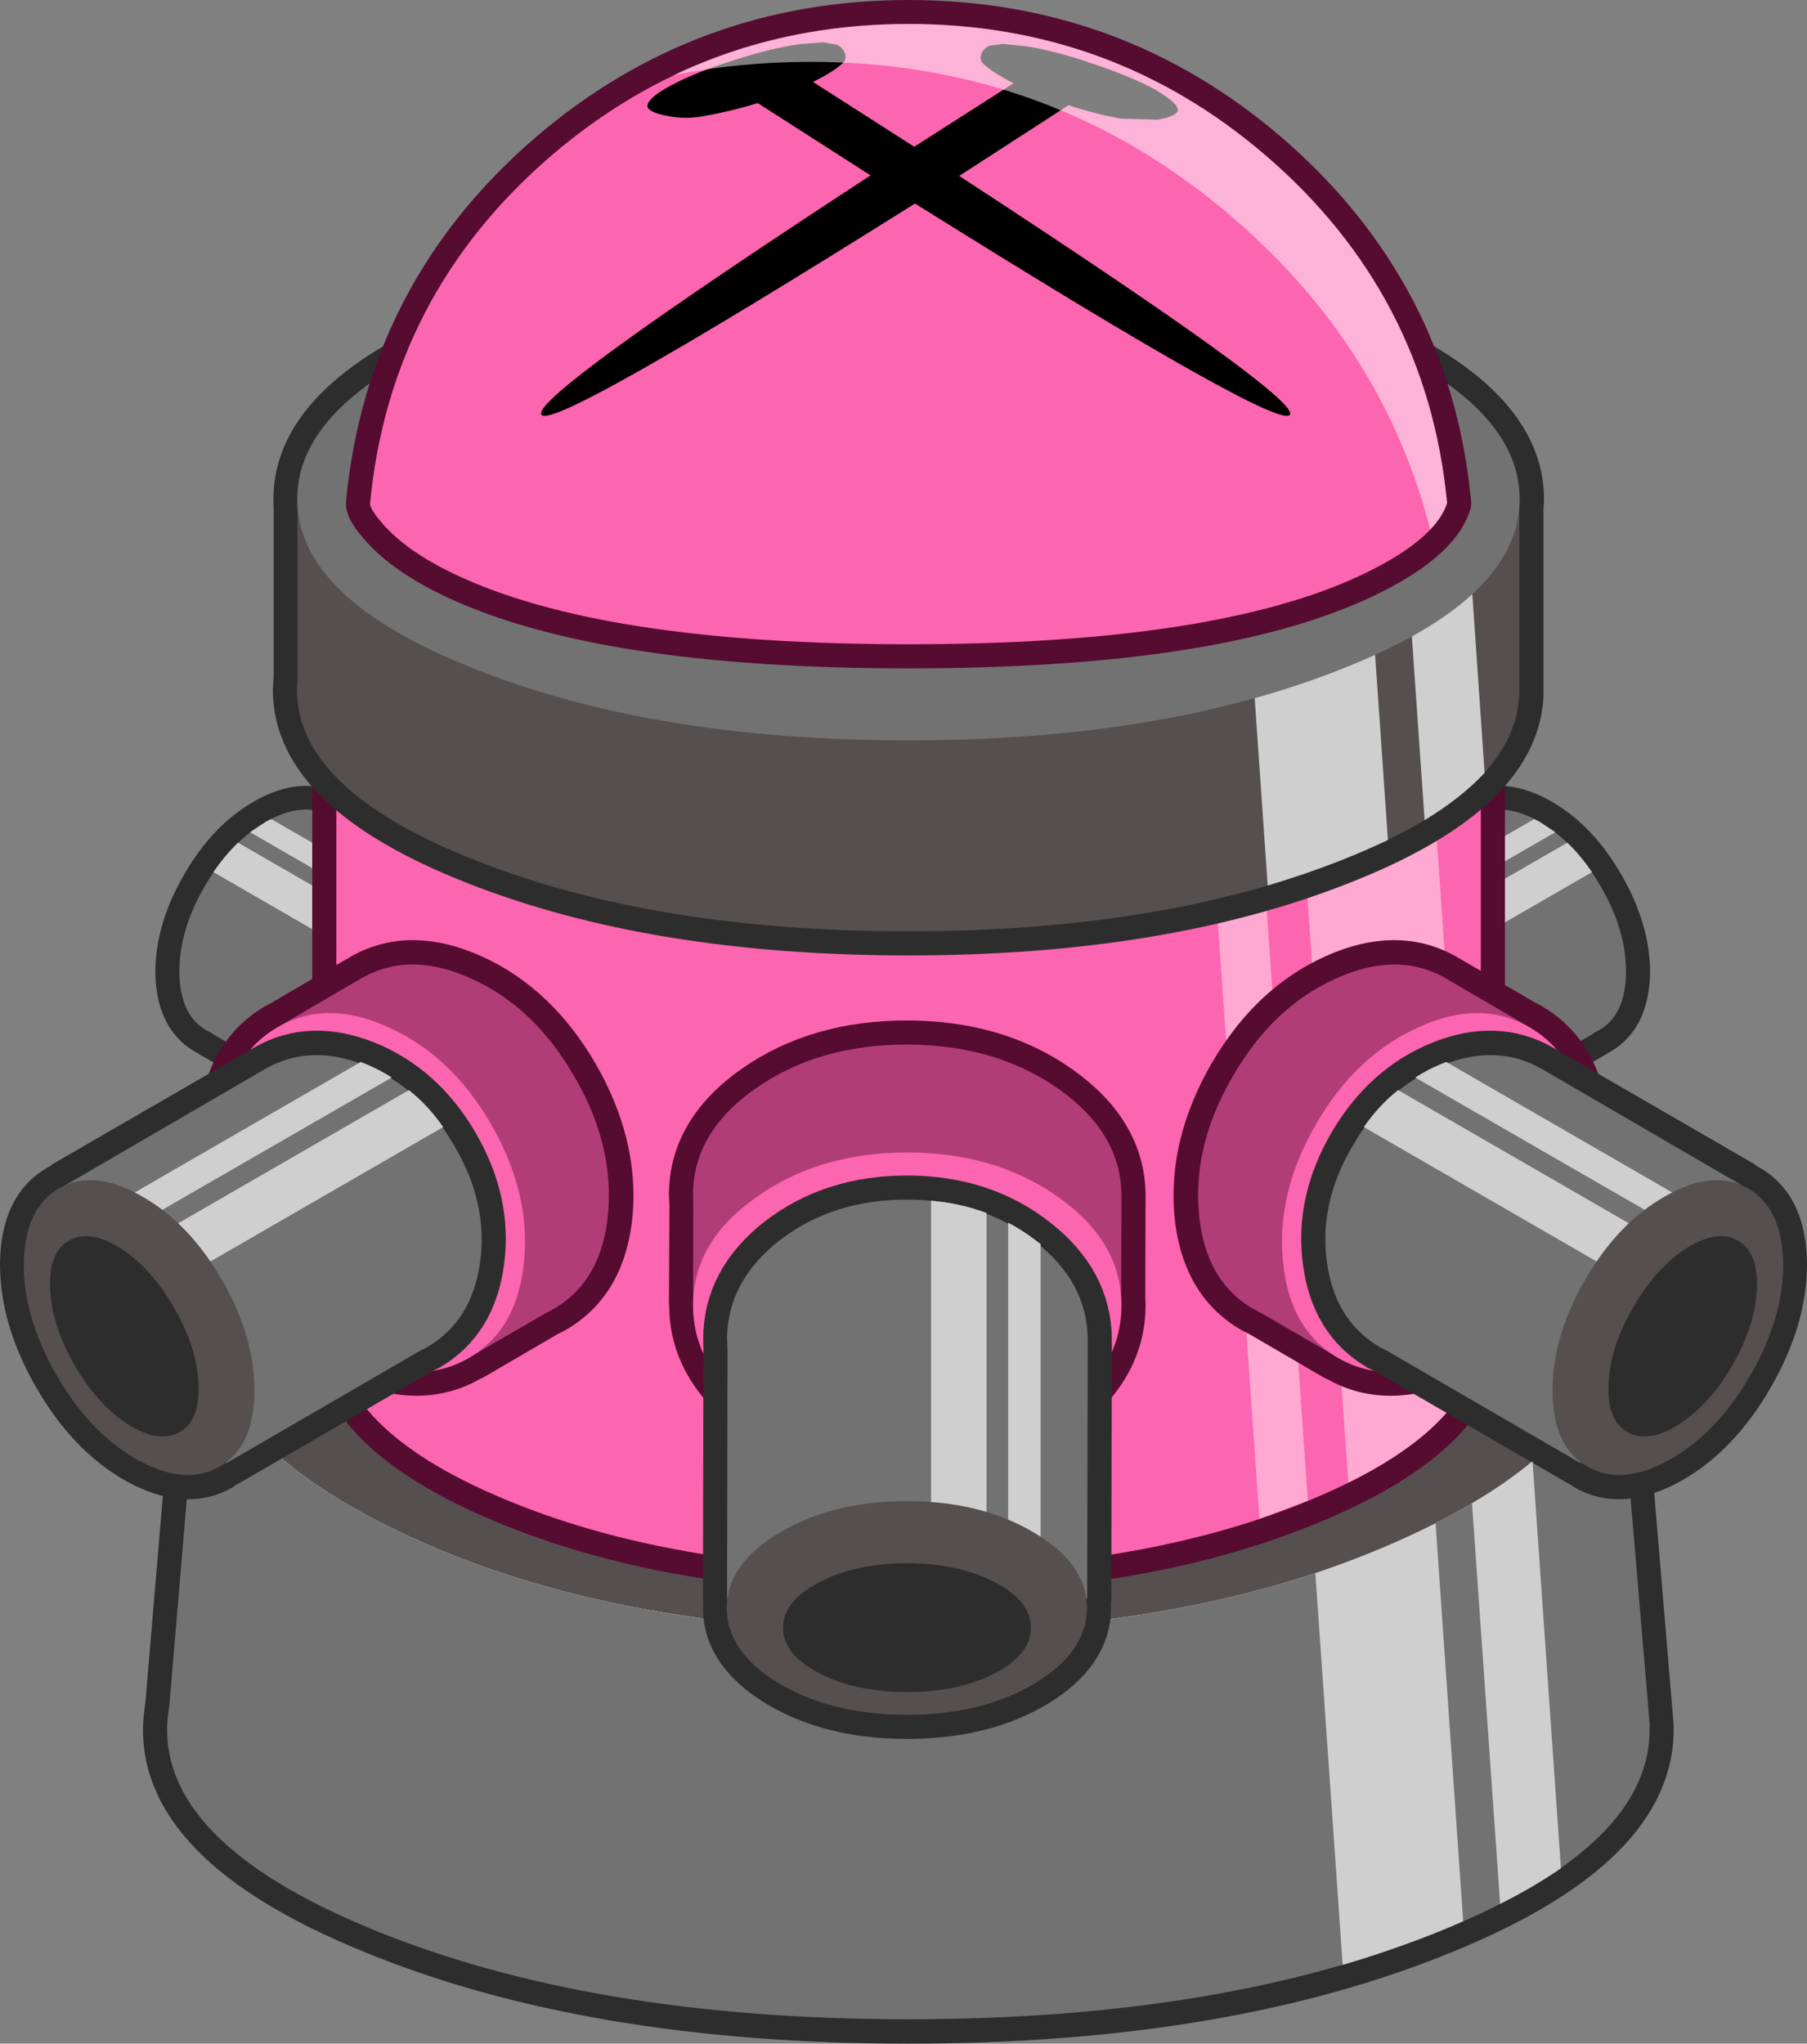 <?xml version="1.0" encoding="UTF-8" standalone="no"?>
<svg xmlns:xlink="http://www.w3.org/1999/xlink" height="381.6px" width="337.4px" xmlns="http://www.w3.org/2000/svg">
  <rect width="100%" height="100%" fill="#808080" stroke="none"/>
  <g transform="matrix(1.0, 0.0, 0.0, 1.0, 168.7, 190.75)">
    <path d="M132.65 51.2 L132.8 53.9 139.3 131.5 Q139.95 153.5 101.05 169.45 60.15 186.35 0.9 186.35 -58.35 186.35 -99.25 169.45 -139.4 153.0 -137.4 130.15 L-137.05 127.3 -130.75 52.75 -130.65 51.2 Q-128.6 26.6 -89.65 9.65 -51.55 -6.85 1.0 -6.85 53.45 -6.85 91.6 9.65 130.55 26.6 132.65 51.2" fill="#ffffff" fill-rule="evenodd" stroke="none"/>
    <path d="M132.65 51.2 L132.8 53.9 139.3 131.5 Q139.95 153.5 101.05 169.45 60.15 186.35 0.9 186.35 -58.35 186.35 -99.25 169.45 -139.4 153.0 -137.4 130.15 L-137.05 127.3 -130.75 52.75 -130.65 51.2 Q-128.6 26.6 -89.65 9.65 -51.55 -6.85 1.0 -6.85 53.45 -6.85 91.6 9.65 130.55 26.6 132.65 51.2 Z" fill="none" stroke="#2e2d2d" stroke-linecap="round" stroke-linejoin="round" stroke-width="9.0"/>
    <path d="M-130.75 52.75 L-130.65 51.2 Q-128.55 26.6 -89.6 9.65 -51.5 -6.85 1.0 -6.85 53.45 -6.85 91.65 9.65 130.6 26.6 132.65 51.2 L132.8 53.9 Q132.75 77.6 96.7 95.0 57.7 113.9 1.0 113.9 -55.75 113.9 -94.7 95.0 -131.65 77.2 -130.75 52.75" fill="#564f4f" fill-rule="evenodd" stroke="none"/>
    <path d="M132.8 53.9 L139.35 131.5 139.3 131.5 Q140.0 153.5 101.0 169.5 60.15 186.3 0.9 186.3 -58.35 186.3 -99.2 169.5 -139.35 153.0 -137.4 130.15 L-137.05 127.35 -130.75 52.75 Q-131.65 77.2 -94.7 95.0 -55.75 113.9 1.0 113.9 57.7 113.9 96.7 95.0 132.75 77.6 132.8 53.9" fill="#727272" fill-rule="evenodd" stroke="none"/>
    <path d="M106.75 -38.3 Q111.65 -41.15 118.55 -37.3 125.4 -33.45 130.15 -25.15 134.95 -16.85 134.9 -9.0 134.7 -1.15 129.8 1.7 L128.8 2.25 128.8 2.3 101.05 18.25 99.95 18.95 Q93.5 22.6 85.55 19.4 77.6 16.1 72.9 7.85 68.1 -0.5 69.3 -9.05 70.5 -17.45 76.9 -21.2 L105.7 -37.7 105.75 -37.65 106.75 -38.3" fill="#ffffff" fill-rule="evenodd" stroke="none"/>
    <path d="M106.75 -38.3 Q111.65 -41.15 118.55 -37.3 125.4 -33.45 130.15 -25.15 134.95 -16.85 134.9 -9.0 134.7 -1.15 129.8 1.7 L128.8 2.25 128.8 2.3 101.05 18.25 99.95 18.95 Q93.5 22.6 85.55 19.4 77.6 16.1 72.9 7.85 68.1 -0.5 69.3 -9.05 70.5 -17.45 76.9 -21.2 L105.7 -37.7 105.75 -37.65 106.75 -38.3 Z" fill="none" stroke="#2e2d2d" stroke-linecap="round" stroke-linejoin="round" stroke-width="9.0"/>
    <path d="M105.8 -37.7 L106.8 -38.4 Q111.7 -41.2 118.6 -37.4 125.4 -33.5 130.2 -25.2 135.0 -16.95 134.9 -9.1 134.8 -1.2 129.9 1.6 L128.85 2.15 128.9 2.2 101.1 18.2 100.05 18.85 Q93.6 22.6 85.65 19.3 77.7 16.05 72.95 7.75 68.2 -0.55 69.45 -9.05 70.55 -17.5 77.0 -21.25 L105.8 -37.75 105.8 -37.7" fill="#727272" fill-rule="evenodd" stroke="none"/>
    <path d="M121.7 -35.35 L69.2 -5.05 Q69.15 -7.05 69.45 -9.05 L69.6 -10.05 117.75 -37.8 118.6 -37.4 121.7 -35.35 M128.55 -27.9 L71.55 5.0 Q70.0 1.55 69.45 -1.95 L123.95 -33.4 Q126.4 -31.05 128.55 -27.9" fill="#cfcfcf" fill-rule="evenodd" stroke="none"/>
    <path d="M-107.05 -38.3 Q-111.95 -41.15 -118.85 -37.3 -125.7 -33.45 -130.45 -25.15 -135.25 -16.85 -135.2 -9.0 -135.0 -1.15 -130.1 1.7 L-129.1 2.25 -129.1 2.3 -101.35 18.25 -100.25 18.95 Q-93.8 22.6 -85.85 19.4 -77.9 16.1 -73.2 7.85 -68.4 -0.5 -69.6 -9.05 -70.8 -17.45 -77.2 -21.2 L-106.0 -37.7 -106.05 -37.65 -107.05 -38.3" fill="#ffffff" fill-rule="evenodd" stroke="none"/>
    <path d="M-107.05 -38.3 Q-111.95 -41.15 -118.85 -37.3 -125.7 -33.45 -130.45 -25.15 -135.25 -16.85 -135.2 -9.0 -135.0 -1.15 -130.1 1.7 L-129.1 2.25 -129.1 2.3 -101.35 18.25 -100.25 18.95 Q-93.8 22.6 -85.85 19.4 -77.9 16.1 -73.2 7.85 -68.4 -0.5 -69.6 -9.05 -70.8 -17.45 -77.2 -21.2 L-106.0 -37.7 -106.05 -37.65 -107.05 -38.3 Z" fill="none" stroke="#2e2d2d" stroke-linecap="round" stroke-linejoin="round" stroke-width="9.0"/>
    <path d="M-106.1 -37.7 L-107.1 -38.4 Q-112.0 -41.2 -118.9 -37.4 -125.7 -33.5 -130.5 -25.2 -135.3 -16.95 -135.2 -9.1 -135.1 -1.2 -130.2 1.6 L-129.15 2.15 -129.2 2.2 -101.4 18.2 -100.35 18.85 Q-93.9 22.6 -85.95 19.3 -78.0 16.05 -73.25 7.75 -68.5 -0.55 -69.75 -9.05 -70.85 -17.5 -77.3 -21.25 L-106.1 -37.75 -106.1 -37.7" fill="#727272" fill-rule="evenodd" stroke="none"/>
    <path d="M-128.85 -27.9 L-71.85 5.0 Q-70.3 1.55 -69.75 -1.95 L-124.25 -33.4 Q-126.7 -31.05 -128.85 -27.9 M-122.0 -35.35 L-69.5 -5.05 Q-69.45 -7.05 -69.75 -9.05 L-69.9 -10.05 -118.05 -37.8 -118.9 -37.4 -122.0 -35.35" fill="#cfcfcf" fill-rule="evenodd" stroke="none"/>
    <path d="M107.8 58.35 Q106.9 76.35 76.5 89.1 45.2 102.3 0.9 102.3 -43.35 102.3 -74.7 89.1 -106.05 75.95 -106.05 57.25 L-105.9 54.9 -105.9 -66.45 107.8 -66.45 107.8 58.35" fill="#ffffff" fill-rule="evenodd" stroke="none"/>
    <path d="M107.8 58.35 Q106.9 76.35 76.5 89.1 45.2 102.3 0.9 102.3 -43.35 102.3 -74.7 89.1 -106.05 75.95 -106.05 57.25 L-105.9 54.9 -105.9 -66.45 107.8 -66.45 107.8 58.35 Z" fill="none" stroke="#560b30" stroke-linecap="round" stroke-linejoin="round" stroke-width="9.0"/>
    <path d="M107.8 58.35 Q106.9 76.35 76.5 89.1 45.2 102.3 0.9 102.3 -43.35 102.3 -74.7 89.1 -106.05 75.95 -106.05 57.25 L-105.9 54.9 -105.9 -66.45 107.8 -66.45 107.8 58.35" fill="#fc65af" fill-rule="evenodd" stroke="none"/>
    <path d="M64.65 -66.45 L75.5 89.45 66.45 92.85 55.35 -66.45 64.65 -66.45 M97.3 -66.45 L106.5 64.75 Q102.05 76.7 83.05 86.1 L72.4 -66.45 97.3 -66.45" fill="#ffa8d2" fill-rule="evenodd" stroke="none"/>
    <path d="M115.0 -95.8 L115.0 -60.8 Q114.0 -42.8 81.55 -30.05 48.15 -16.85 0.9 -16.85 -46.35 -16.85 -79.8 -30.05 -113.25 -43.2 -113.25 -61.9 L-113.1 -64.3 -113.1 -95.8 -113.15 -97.55 Q-113.15 -116.25 -79.75 -129.45 -46.3 -142.6 0.95 -142.6 48.2 -142.6 81.65 -129.45 115.1 -116.25 115.1 -97.55 L115.0 -95.8" fill="#ffffff" fill-rule="evenodd" stroke="none"/>
    <path d="M115.0 -95.8 L115.0 -60.8 Q114.0 -42.8 81.55 -30.05 48.15 -16.85 0.9 -16.85 -46.35 -16.85 -79.8 -30.05 -113.25 -43.2 -113.25 -61.9 L-113.1 -64.3 -113.1 -95.8 -113.15 -97.55 Q-113.15 -116.25 -79.75 -129.45 -46.3 -142.6 0.95 -142.6 48.2 -142.6 81.65 -129.45 115.1 -116.25 115.1 -97.55 L115.0 -95.8 Z" fill="none" stroke="#2e2d2d" stroke-linecap="round" stroke-linejoin="round" stroke-width="9.0"/>
    <path d="M114.95 -60.75 Q114.0 -42.8 81.55 -30.05 48.15 -16.85 0.85 -16.85 -46.35 -16.85 -79.8 -30.05 -113.25 -43.2 -113.25 -61.9 L-113.15 -64.25 -113.15 -97.4 115.0 -97.4 115.0 -60.75 114.95 -60.75" fill="#564f4f" fill-rule="evenodd" stroke="none"/>
    <path d="M105.0 -97.45 L108.5 -46.45 Q104.25 -41.85 97.3 -37.6 L93.15 -97.45 105.0 -97.45 M68.0 -25.4 L63.0 -97.45 86.05 -97.45 90.45 -33.9 Q86.35 -31.95 81.55 -30.05 75.05 -27.5 68.0 -25.4" fill="#cfcfcf" fill-rule="evenodd" stroke="none"/>
    <path d="M115.05 -97.55 Q115.05 -78.85 81.6 -65.75 48.15 -52.5 0.9 -52.5 -46.35 -52.5 -79.8 -65.75 -113.2 -78.85 -113.2 -97.55 -113.2 -116.25 -79.8 -129.5 -46.35 -142.6 0.9 -142.6 48.15 -142.6 81.6 -129.5 115.05 -116.25 115.05 -97.55" fill="#727272" fill-rule="evenodd" stroke="none"/>
    <path d="M101.5 -96.8 Q99.25 -89.95 85.65 -83.45 58.2 -70.45 0.95 -70.45 -56.25 -70.45 -83.75 -83.5 -92.35 -87.6 -96.8 -92.45 -99.7 -95.65 -99.6 -96.8 -95.85 -135.8 -65.75 -161.7 -37.1 -186.25 0.95 -186.25 39.05 -186.25 67.65 -161.7 97.75 -135.8 101.5 -96.8" fill="#ffffff" fill-rule="evenodd" stroke="none"/>
    <path d="M101.5 -96.8 Q97.75 -135.8 67.65 -161.7 39.05 -186.25 0.95 -186.25 -37.1 -186.25 -65.75 -161.7 -95.85 -135.8 -99.6 -96.8 -99.7 -95.65 -96.8 -92.45 -92.35 -87.6 -83.75 -83.5 -56.25 -70.45 0.95 -70.45 58.2 -70.45 85.65 -83.45 99.25 -89.95 101.5 -96.8 Z" fill="none" stroke="#560b30" stroke-linecap="round" stroke-linejoin="round" stroke-width="9.0"/>
    <path d="M101.5 -96.8 Q99.25 -89.95 85.65 -83.45 58.2 -70.45 0.95 -70.45 -56.25 -70.45 -83.75 -83.5 -92.35 -87.6 -96.8 -92.45 -99.7 -95.65 -99.6 -96.8 -95.85 -135.8 -65.75 -161.7 -37.1 -186.25 0.95 -186.25 39.05 -186.25 67.65 -161.7 97.75 -135.8 101.5 -96.8" fill="#fc65af" fill-rule="evenodd" stroke="none"/>
    <path d="M40.65 51.7 L40.7 52.95 Q40.7 64.75 29.0 73.2 17.3 81.5 0.75 81.5 -15.85 81.5 -27.55 73.2 -39.25 64.75 -39.25 52.95 L-39.2 52.25 -39.3 52.25 -39.2 34.4 -39.3 32.4 Q-39.3 20.65 -27.55 12.45 -15.8 4.25 0.8 4.3 17.35 4.35 29.0 12.65 40.65 20.9 40.7 32.5 L40.65 51.7" fill="#ffffff" fill-rule="evenodd" stroke="none"/>
    <path d="M40.65 51.7 L40.7 52.95 Q40.7 64.75 29.0 73.2 17.3 81.5 0.75 81.5 -15.85 81.5 -27.55 73.2 -39.25 64.75 -39.25 52.95 L-39.2 52.25 -39.3 52.25 -39.2 34.4 -39.3 32.4 Q-39.3 20.65 -27.55 12.45 -15.8 4.25 0.8 4.3 17.35 4.35 29.0 12.65 40.65 20.9 40.7 32.5 L40.65 51.7 Z" fill="none" stroke="#560b30" stroke-linecap="round" stroke-linejoin="round" stroke-width="9.0"/>
    <path d="M-39.3 32.35 Q-39.3 20.65 -27.55 12.45 -15.8 4.25 0.75 4.3 17.35 4.35 29.05 12.65 40.65 20.9 40.7 32.5 L40.65 52.25 -39.3 52.25 -39.25 34.4 -39.3 32.35" fill="#b13d78" fill-rule="evenodd" stroke="none"/>
    <path d="M-39.3 53.0 Q-39.3 41.15 -27.55 32.85 -15.85 24.45 0.7 24.45 17.25 24.45 29.0 32.85 40.7 41.15 40.7 53.0 40.7 64.8 29.0 73.2 17.25 81.5 0.7 81.5 -15.85 81.5 -27.55 73.2 -39.3 64.8 -39.3 53.0" fill="#fc65af" fill-rule="evenodd" stroke="none"/>
    <path d="M34.25 109.5 Q34.25 117.75 24.45 123.65 14.6 129.45 0.65 129.45 -13.3 129.45 -23.1 123.65 -32.95 117.75 -32.95 109.5 L-32.85 107.8 -32.95 107.8 -32.85 61.2 -32.9 59.3 Q-32.9 48.45 -23.05 40.8 -13.1 33.2 0.8 33.25 14.75 33.3 24.6 41.05 34.35 48.65 34.4 59.4 L34.3 107.8 34.15 107.8 34.25 109.5" fill="#ffffff" fill-rule="evenodd" stroke="none"/>
    <path d="M34.25 109.5 Q34.25 117.75 24.45 123.65 14.6 129.45 0.65 129.45 -13.3 129.45 -23.1 123.65 -32.95 117.75 -32.95 109.5 L-32.85 107.8 -32.95 107.8 -32.85 61.2 -32.9 59.3 Q-32.9 48.45 -23.05 40.8 -13.1 33.2 0.8 33.25 14.75 33.3 24.6 41.05 34.35 48.65 34.4 59.4 L34.3 107.8 34.15 107.8 34.25 109.5 Z" fill="none" stroke="#2e2d2d" stroke-linecap="round" stroke-linejoin="round" stroke-width="9.0"/>
    <path d="M24.55 41.05 Q34.35 48.65 34.4 59.4 L34.3 107.8 -32.95 107.8 -32.85 61.15 -32.95 59.3 Q-32.9 48.45 -23.05 40.8 -13.15 33.2 0.75 33.25 14.7 33.3 24.55 41.05" fill="#727272" fill-rule="evenodd" stroke="none"/>
    <path d="M5.15 99.45 L5.15 33.45 Q10.65 33.9 15.5 35.75 L15.5 99.45 5.15 99.45 M19.55 99.15 L19.55 37.55 Q22.2 38.95 24.55 40.75 L25.6 41.55 25.6 99.15 19.55 99.15" fill="#cfcfcf" fill-rule="evenodd" stroke="none"/>
    <path d="M-23.15 123.65 Q-33.0 117.75 -33.0 109.5 -33.0 101.25 -23.15 95.45 -13.3 89.55 0.6 89.55 14.55 89.55 24.4 95.45 34.25 101.25 34.25 109.5 34.25 117.75 24.4 123.65 14.55 129.45 0.6 129.45 -13.3 129.45 -23.15 123.65" fill="#564f4f" fill-rule="evenodd" stroke="none"/>
    <path d="M-15.7 121.7 Q-22.5 118.15 -22.5 113.2 -22.5 108.2 -15.7 104.7 -8.95 101.15 0.65 101.15 10.25 101.15 17.05 104.7 23.8 108.2 23.8 113.2 23.8 118.15 17.05 121.7 10.25 125.2 0.65 125.2 -8.95 125.2 -15.7 121.7" fill="#2e2d2d" fill-rule="evenodd" stroke="none"/>
    <path d="M115.85 0.45 Q116.3 0.65 116.8 0.95 125.95 6.2 127.25 19.05 128.45 31.8 121.05 44.6 113.65 57.4 102.05 62.75 90.3 68.0 81.15 62.75 L80.6 62.45 80.6 62.5 66.8 54.45 65.25 53.65 Q56.2 48.4 55.05 35.7 54.0 22.95 61.4 10.1 68.85 -2.7 80.45 -8.0 92.05 -13.3 101.0 -8.2 108.45 -3.9 115.85 0.45" fill="#ffffff" fill-rule="evenodd" stroke="none"/>
    <path d="M115.85 0.45 Q116.3 0.65 116.8 0.95 125.95 6.2 127.25 19.05 128.45 31.8 121.05 44.6 113.65 57.4 102.05 62.75 90.3 68.0 81.15 62.75 L80.6 62.45 80.6 62.5 66.8 54.45 65.25 53.65 Q56.2 48.4 55.05 35.7 54.0 22.95 61.4 10.1 68.85 -2.7 80.45 -8.0 92.05 -13.3 101.0 -8.2 108.45 -3.9 115.85 0.45 Z" fill="none" stroke="#560b30" stroke-linecap="round" stroke-linejoin="round" stroke-width="9.0"/>
    <path d="M65.3 53.65 Q56.25 48.4 55.15 35.7 54.05 22.9 61.5 10.2 68.9 -2.65 80.55 -7.95 92.1 -13.25 101.1 -8.15 L116.35 0.75 80.7 62.5 66.9 54.5 65.3 53.65" fill="#b13d78" fill-rule="evenodd" stroke="none"/>
    <path d="M81.2 62.85 Q72.05 57.55 70.85 44.8 69.6 32.0 77.0 19.2 84.35 6.4 96.1 1.1 107.7 -4.25 116.85 1.05 126.0 6.3 127.3 19.1 128.45 31.85 121.1 44.65 113.7 57.45 102.05 62.8 90.35 68.1 81.2 62.85" fill="#fc65af" fill-rule="evenodd" stroke="none"/>
    <path d="M157.65 31.2 Q164.05 34.85 164.2 45.1 164.25 55.3 158.05 66.05 151.85 76.85 143.0 81.85 134.05 86.8 127.65 83.15 L126.4 82.25 126.35 82.35 90.35 61.45 88.85 60.7 Q80.5 55.85 79.05 44.8 77.55 33.75 83.8 23.0 90.05 12.3 100.45 8.1 110.7 4.0 119.0 8.75 L156.35 30.35 156.3 30.5 157.65 31.2" fill="#ffffff" fill-rule="evenodd" stroke="none"/>
    <path d="M157.65 31.2 Q164.05 34.85 164.2 45.1 164.25 55.3 158.05 66.05 151.85 76.85 143.0 81.85 134.05 86.8 127.65 83.15 L126.4 82.25 126.35 82.35 90.35 61.45 88.85 60.7 Q80.5 55.85 79.05 44.8 77.55 33.75 83.8 23.0 90.05 12.3 100.45 8.1 110.7 4.0 119.0 8.75 L156.35 30.35 156.3 30.5 157.65 31.2 Z" fill="none" stroke="#2e2d2d" stroke-linecap="round" stroke-linejoin="round" stroke-width="9.0"/>
    <path d="M88.95 60.8 Q80.55 55.9 79.05 44.9 77.55 33.85 83.9 23.15 90.1 12.35 100.45 8.2 110.7 4.05 119.1 8.8 L156.4 30.5 126.4 82.45 90.4 61.55 88.95 60.8" fill="#727272" fill-rule="evenodd" stroke="none"/>
    <path d="M143.15 37.9 L95.55 10.45 Q97.8 9.0 100.2 8.0 L101.35 7.55 145.85 33.25 143.15 37.9 M136.95 49.15 L85.95 19.7 Q88.75 15.65 92.35 12.8 L141.55 41.2 136.95 49.15" fill="#cfcfcf" fill-rule="evenodd" stroke="none"/>
    <path d="M143.0 81.85 Q134.05 86.8 127.7 83.1 121.3 79.45 121.2 69.25 121.05 59.0 127.25 48.25 133.5 37.45 142.45 32.5 151.3 27.5 157.7 31.15 164.05 34.85 164.25 45.1 164.35 55.3 158.1 66.1 151.9 76.85 143.0 81.85" fill="#564f4f" fill-rule="evenodd" stroke="none"/>
    <path d="M144.75 75.25 Q139.0 78.85 135.15 76.65 131.3 74.45 131.65 67.65 131.9 60.85 136.2 53.45 140.45 46.0 146.25 42.3 151.95 38.7 155.8 40.9 159.65 43.1 159.35 49.9 159.05 56.7 154.8 64.15 150.5 71.55 144.75 75.25" fill="#2e2d2d" fill-rule="evenodd" stroke="none"/>
    <path d="M-115.85 0.45 Q-116.3 0.65 -116.8 0.95 -125.95 6.2 -127.25 19.05 -128.45 31.8 -121.05 44.6 -113.65 57.4 -102.05 62.75 -90.3 68.0 -81.15 62.75 L-80.6 62.45 -80.6 62.5 -66.8 54.45 -65.25 53.65 Q-56.2 48.4 -55.05 35.7 -54.0 22.95 -61.4 10.1 -68.85 -2.7 -80.45 -8.0 -92.05 -13.3 -101.0 -8.2 -108.45 -3.9 -115.85 0.45" fill="#ffffff" fill-rule="evenodd" stroke="none"/>
    <path d="M-115.85 0.45 Q-116.3 0.65 -116.8 0.95 -125.95 6.2 -127.25 19.05 -128.45 31.8 -121.05 44.6 -113.65 57.4 -102.05 62.75 -90.3 68.0 -81.15 62.75 L-80.6 62.45 -80.6 62.5 -66.8 54.45 -65.25 53.65 Q-56.2 48.4 -55.05 35.7 -54.0 22.95 -61.4 10.1 -68.85 -2.7 -80.45 -8.0 -92.05 -13.3 -101.0 -8.2 -108.45 -3.9 -115.85 0.45 Z" fill="none" stroke="#560b30" stroke-linecap="round" stroke-linejoin="round" stroke-width="9.0"/>
    <path d="M-65.3 53.65 Q-56.25 48.4 -55.15 35.7 -54.05 22.9 -61.5 10.2 -68.9 -2.65 -80.55 -7.95 -92.1 -13.25 -101.1 -8.15 L-116.35 0.75 -80.7 62.5 -66.9 54.5 -65.3 53.65" fill="#b13d78" fill-rule="evenodd" stroke="none"/>
    <path d="M-81.2 62.85 Q-72.05 57.55 -70.85 44.8 -69.6 32.0 -77.0 19.2 -84.35 6.4 -96.1 1.1 -107.7 -4.25 -116.85 1.05 -126.0 6.3 -127.3 19.1 -128.45 31.85 -121.1 44.65 -113.7 57.45 -102.05 62.8 -90.35 68.1 -81.2 62.85" fill="#fc65af" fill-rule="evenodd" stroke="none"/>
    <path d="M-157.65 31.2 Q-164.05 34.85 -164.2 45.1 -164.25 55.3 -158.05 66.05 -151.85 76.85 -143.0 81.85 -134.05 86.8 -127.65 83.15 L-126.4 82.25 -126.35 82.35 -90.35 61.45 -88.85 60.7 Q-80.5 55.85 -79.05 44.8 -77.55 33.75 -83.8 23.0 -90.05 12.3 -100.45 8.1 -110.7 4.0 -119.0 8.75 L-156.35 30.35 -156.3 30.5 -157.65 31.2" fill="#ffffff" fill-rule="evenodd" stroke="none"/>
    <path d="M-157.65 31.2 Q-164.05 34.85 -164.2 45.1 -164.25 55.3 -158.05 66.05 -151.85 76.85 -143.0 81.85 -134.05 86.8 -127.65 83.15 L-126.4 82.25 -126.35 82.35 -90.35 61.45 -88.85 60.7 Q-80.5 55.85 -79.05 44.8 -77.55 33.75 -83.8 23.0 -90.05 12.3 -100.45 8.1 -110.7 4.0 -119.0 8.75 L-156.35 30.35 -156.3 30.5 -157.65 31.2 Z" fill="none" stroke="#2e2d2d" stroke-linecap="round" stroke-linejoin="round" stroke-width="9.0"/>
    <path d="M-88.95 60.8 Q-80.55 55.9 -79.05 44.9 -77.55 33.85 -83.9 23.15 -90.1 12.35 -100.45 8.2 -110.7 4.05 -119.1 8.8 L-156.4 30.5 -126.4 82.45 -90.4 61.55 -88.95 60.8" fill="#727272" fill-rule="evenodd" stroke="none"/>
    <path d="M-136.95 49.15 L-85.95 19.7 Q-88.75 15.65 -92.35 12.8 L-141.55 41.2 -136.95 49.15 M-143.15 37.9 L-95.55 10.45 Q-97.8 9.0 -100.2 8.0 L-101.35 7.55 -145.85 33.25 -143.15 37.9" fill="#cfcfcf" fill-rule="evenodd" stroke="none"/>
    <path d="M-143.0 81.85 Q-134.05 86.8 -127.7 83.1 -121.3 79.45 -121.2 69.25 -121.05 59.0 -127.25 48.25 -133.5 37.45 -142.45 32.5 -151.3 27.5 -157.7 31.15 -164.05 34.85 -164.25 45.1 -164.35 55.3 -158.1 66.1 -151.9 76.85 -143.0 81.85" fill="#564f4f" fill-rule="evenodd" stroke="none"/>
    <path d="M-144.75 75.25 Q-139.0 78.85 -135.15 76.65 -131.3 74.45 -131.65 67.65 -131.9 60.85 -136.2 53.45 -140.45 46.0 -146.25 42.3 -151.95 38.7 -155.8 40.9 -159.65 43.1 -159.35 49.9 -159.05 56.7 -154.8 64.15 -150.5 71.55 -144.75 75.25" fill="#2e2d2d" fill-rule="evenodd" stroke="none"/>
    <path d="M106.15 89.95 Q112.55 86.2 117.45 82.1 L122.75 158.1 Q117.8 161.55 111.4 164.75 L106.15 89.95 M96.7 95.0 L99.35 93.7 104.5 168.0 101.0 169.5 Q91.95 173.2 82.0 176.15 L76.9 103.0 Q87.3 99.5 96.7 95.0" fill="#cfcfcf" fill-rule="evenodd" stroke="none"/>
    <path d="M18.6 -182.55 L22.95 -182.1 Q28.35 -181.25 34.9 -179.0 42.1 -176.65 46.95 -174.05 49.5 -172.55 50.55 -171.45 51.6 -170.35 51.0 -169.7 50.15 -168.85 47.4 -168.4 L40.6 -168.6 Q35.85 -169.45 30.8 -171.1 L10.4 -157.9 Q73.1 -117.0 72.2 -113.4 71.0 -109.65 2.15 -152.75 -66.45 -109.65 -67.65 -113.4 -68.8 -117.1 -6.15 -158.0 L-27.2 -171.5 Q-32.3 -169.95 -36.9 -169.15 -40.5 -168.4 -43.8 -169.05 -46.7 -169.55 -47.55 -170.4 -48.25 -171.05 -47.15 -172.2 -46.2 -173.3 -43.6 -174.7 -38.8 -177.3 -31.5 -179.55 -24.95 -181.7 -19.45 -182.5 L-15.05 -182.85 -12.4 -182.4 Q-11.4 -181.9 -11.0 -180.9 -10.4 -179.65 -11.75 -178.6 -13.55 -177.1 -16.9 -175.45 L2.0 -163.35 20.55 -175.2 Q17.2 -176.9 15.4 -178.4 14.0 -179.45 14.55 -180.65 14.9 -181.7 16.0 -182.2 L18.6 -182.55" fill="#000000" fill-rule="evenodd" stroke="none"/>
    <path d="M-42.95 -176.7 Q-22.85 -186.3 0.95 -186.3 39.05 -186.3 67.65 -161.7 97.75 -135.8 101.5 -96.85 100.7 -94.3 98.35 -91.85 89.65 -125.9 61.45 -150.15 27.65 -179.2 -17.4 -179.2 -30.65 -179.2 -42.95 -176.7" fill="#ffffff" fill-opacity="0.498" fill-rule="evenodd" stroke="none"/>
  </g>
</svg>
